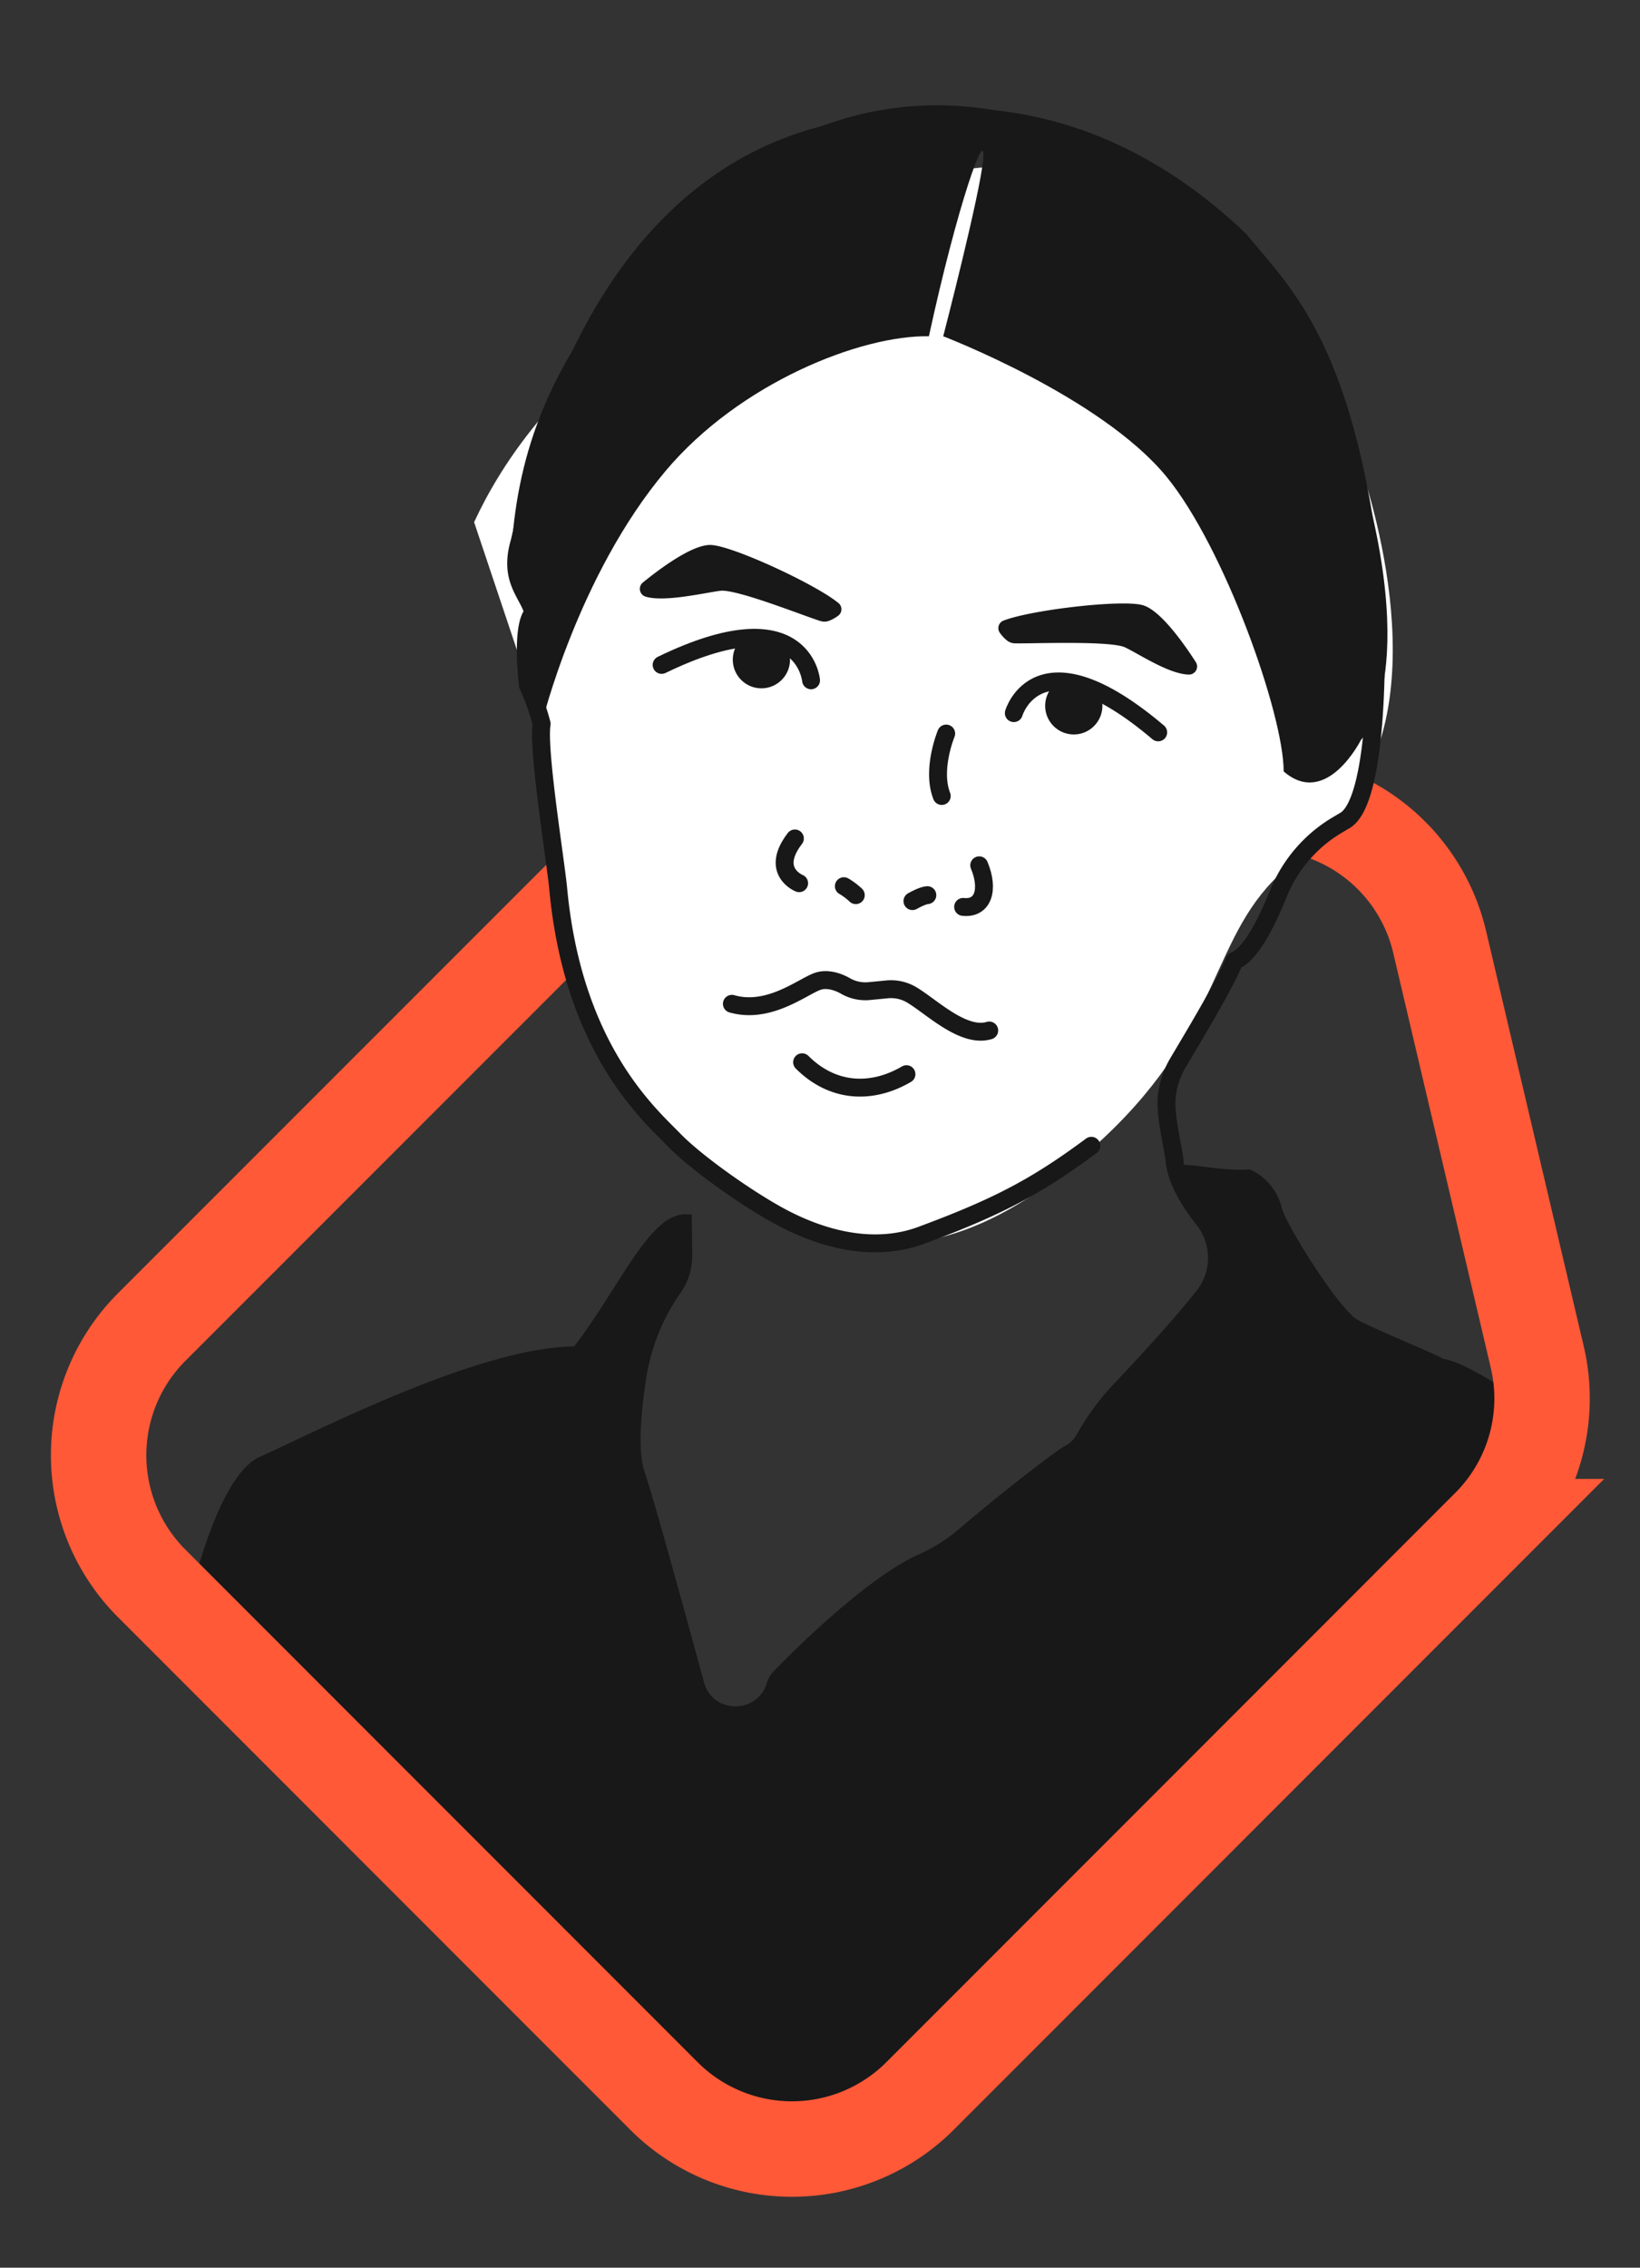 <svg id="Layer_1" data-name="Layer 1" xmlns="http://www.w3.org/2000/svg" viewBox="0 0 550 760"><rect x="0" y="0" width="550" height="760" fill="#333333" stroke="none"/><defs><style>.cls-1,.cls-5{fill:#181818;}.cls-2,.cls-4{fill:none;}.cls-2{stroke:#ff5938;stroke-width:32px;}.cls-2,.cls-5{stroke-miterlimit:10;}.cls-3{fill:#fff;}.cls-4,.cls-5{stroke:#181818;}.cls-4{stroke-linecap:round;stroke-linejoin:round;stroke-width:6px;}</style></defs><g id="Ziyun"><path class="cls-1" d="M232,407l.14,14a21.27,21.27,0,0,1-3.87,12.24h0A68.12,68.12,0,0,0,216.7,462c-1.69,10.93-2.94,24.41-.47,31.5,2.67,7.66,12.31,42.55,19.88,70.33,2.87,10.52,17.71,10.79,21,.37h0a10.73,10.73,0,0,1,2.61-4.37c6.83-7,31.31-31.33,48.45-38.9a54.7,54.7,0,0,0,13.5-8.53c12.19-10.48,32.78-26.61,36-28.08a9.2,9.2,0,0,0,3.57-3.83,86.94,86.94,0,0,1,12-16.37c8.19-8.62,20.12-21.49,28.07-31.55a17.73,17.73,0,0,0,0-22c-4.74-6-9.6-13.91-10.16-20.19h6c4.44,0,13.62,2.15,22,1.53a19.08,19.08,0,0,1,10.71,12.86c1.38,5.66,19.28,34.26,25.55,37.63s25.55,11.17,28.61,13c5.66.92,14,5.62,39,21.62,11,5.51-68,84-68,84l-95.89,90L258,726,117,605,61,548s9.16-50.54,25.38-59.42c18.05-7.95,73.43-37,106.17-37.33,15-19.58,24.82-43.33,36.45-44.25Z"/><path class="cls-2" d="M515.54,454.77,482.82,315.71a60.75,60.75,0,0,0-45.22-45.22L298.54,237.77A60.74,60.74,0,0,0,241.67,254L50.87,444.75a60.74,60.74,0,0,0,0,85.91L222.65,702.44a60.74,60.74,0,0,0,85.91,0l190.8-190.8A60.74,60.74,0,0,0,515.54,454.77Z"/><path class="cls-3" d="M159,175l22.65,67.58L187,296s6,51,20,66,50,51,72,54,50.43,3.62,91.22-34.69,35.37-68.13,61.08-90.22S449,275,456.39,262.79c25.13-41.55-1.91-111.71-1.91-111.71S393,30,307,61,178,134,159,175Z"/><path class="cls-4" d="M272,228s-2.53-28.26-50.11-5.16"/><circle class="cls-1" cx="255.35" cy="221.09" r="9.6"/><path class="cls-4" d="M340,239s8.08-27.76,48.42,6.45"/><path class="cls-4" d="M328.4,290c3.37,8.07,1.35,14.68-5.4,13.94"/><path class="cls-4" d="M268,296s-9.92-3.95-1.42-15"/><path class="cls-4" d="M366,384c-18.24,13.52-31.09,20.4-57,30-15.44,5.72-32.21,1.67-46.42-5.77C251.35,402.34,233.46,389.72,226,382c-8-8.27-33.94-30.49-38.84-84.65-1.22-11.32-6.88-46.28-5.51-54.77a77.94,77.94,0,0,0-4.59-12.85s-2.52-20,1.84-24.33c-1.61-6.42-8.26-10.78-4.82-23.17s21-124.15,112.22-139.14C300.06,40.64,357.59,25,415.72,80.41c15,18.36,36.72,36.72,45.29,120.86.91,14.08,1.46,67.09-10,73.73-.85.49-1.67,1-2.46,1.45a47.32,47.32,0,0,0-19.78,22.94C425,308.77,419.4,320.08,414,322c-3.28,8.08-13.79,25.48-18.9,34.11a27.9,27.9,0,0,0-3.78,11.05c-.8,6.91,2.44,18.26,2.68,22.84"/><path class="cls-4" d="M245.45,336.42c12.55,3.58,23.85-5.91,28.91-7.58,2.86-.94,6.34,0,9.06,1.53a13.43,13.43,0,0,0,8.05,1.79l6-.58a13.59,13.59,0,0,1,8.18,1.78c6.62,3.87,17.37,14.64,26.1,12"/><path class="cls-4" d="M269,356c10,10,23,11,35,4"/><path class="cls-5" d="M216.62,199.47a2.22,2.22,0,0,1-.73-3.83c4.9-4,16.26-12.67,22.44-12.5,7.13.21,35.21,13.24,42.57,19.38a2.18,2.18,0,0,1-.14,3.46,12.06,12.06,0,0,1-3,1.65,3.84,3.84,0,0,1-2.37.05c-4.81-1.41-28.29-10.87-33.85-10.18C236.5,198.12,222.86,201.38,216.62,199.47Z"/><path class="cls-5" d="M398.72,225.58a2.21,2.21,0,0,0,1.89-3.41c-3.41-5.32-11.51-17.1-17.44-18.85-6.84-2-37.58,1.62-46.49,5.16a2.19,2.19,0,0,0-.94,3.34,12.22,12.22,0,0,0,2.37,2.51,3.87,3.87,0,0,0,2.24.78c5,.16,32.08-1,37.15,1.39C382.06,218.64,392.2,225.46,398.72,225.58Z"/><path class="cls-4" d="M317.32,245.84s-5,12-1.49,20.93"/><circle class="cls-1" cx="360.11" cy="236.55" r="9.6"/><path class="cls-1" d="M391.16,159.71c19.42,23.65,39.34,79.64,39.34,98.83C444.89,271,456.4,248,456.4,248s21.25-21-1.92-96.91C426.66,59.93,307.68-21.63,213.63,87.79c-31.91,37.12-40.28,67.13-42.2,97.83,9.59,23-.92,33.18,3.86,44.41s6.36,12.55,6.36,12.55,12-49.64,41.59-84.78c24.84-29.49,65.51-45.54,88.28-45.1,9.59-44.14,19.19-71,18.23-59.49s-13.43,59.49-13.43,59.49S369.09,132.85,391.16,159.71Z"/><path class="cls-4" d="M306,302c3.57-2,5-2,5-2"/><path class="cls-4" d="M287,300a21.67,21.67,0,0,0-4-3"/></g></svg>